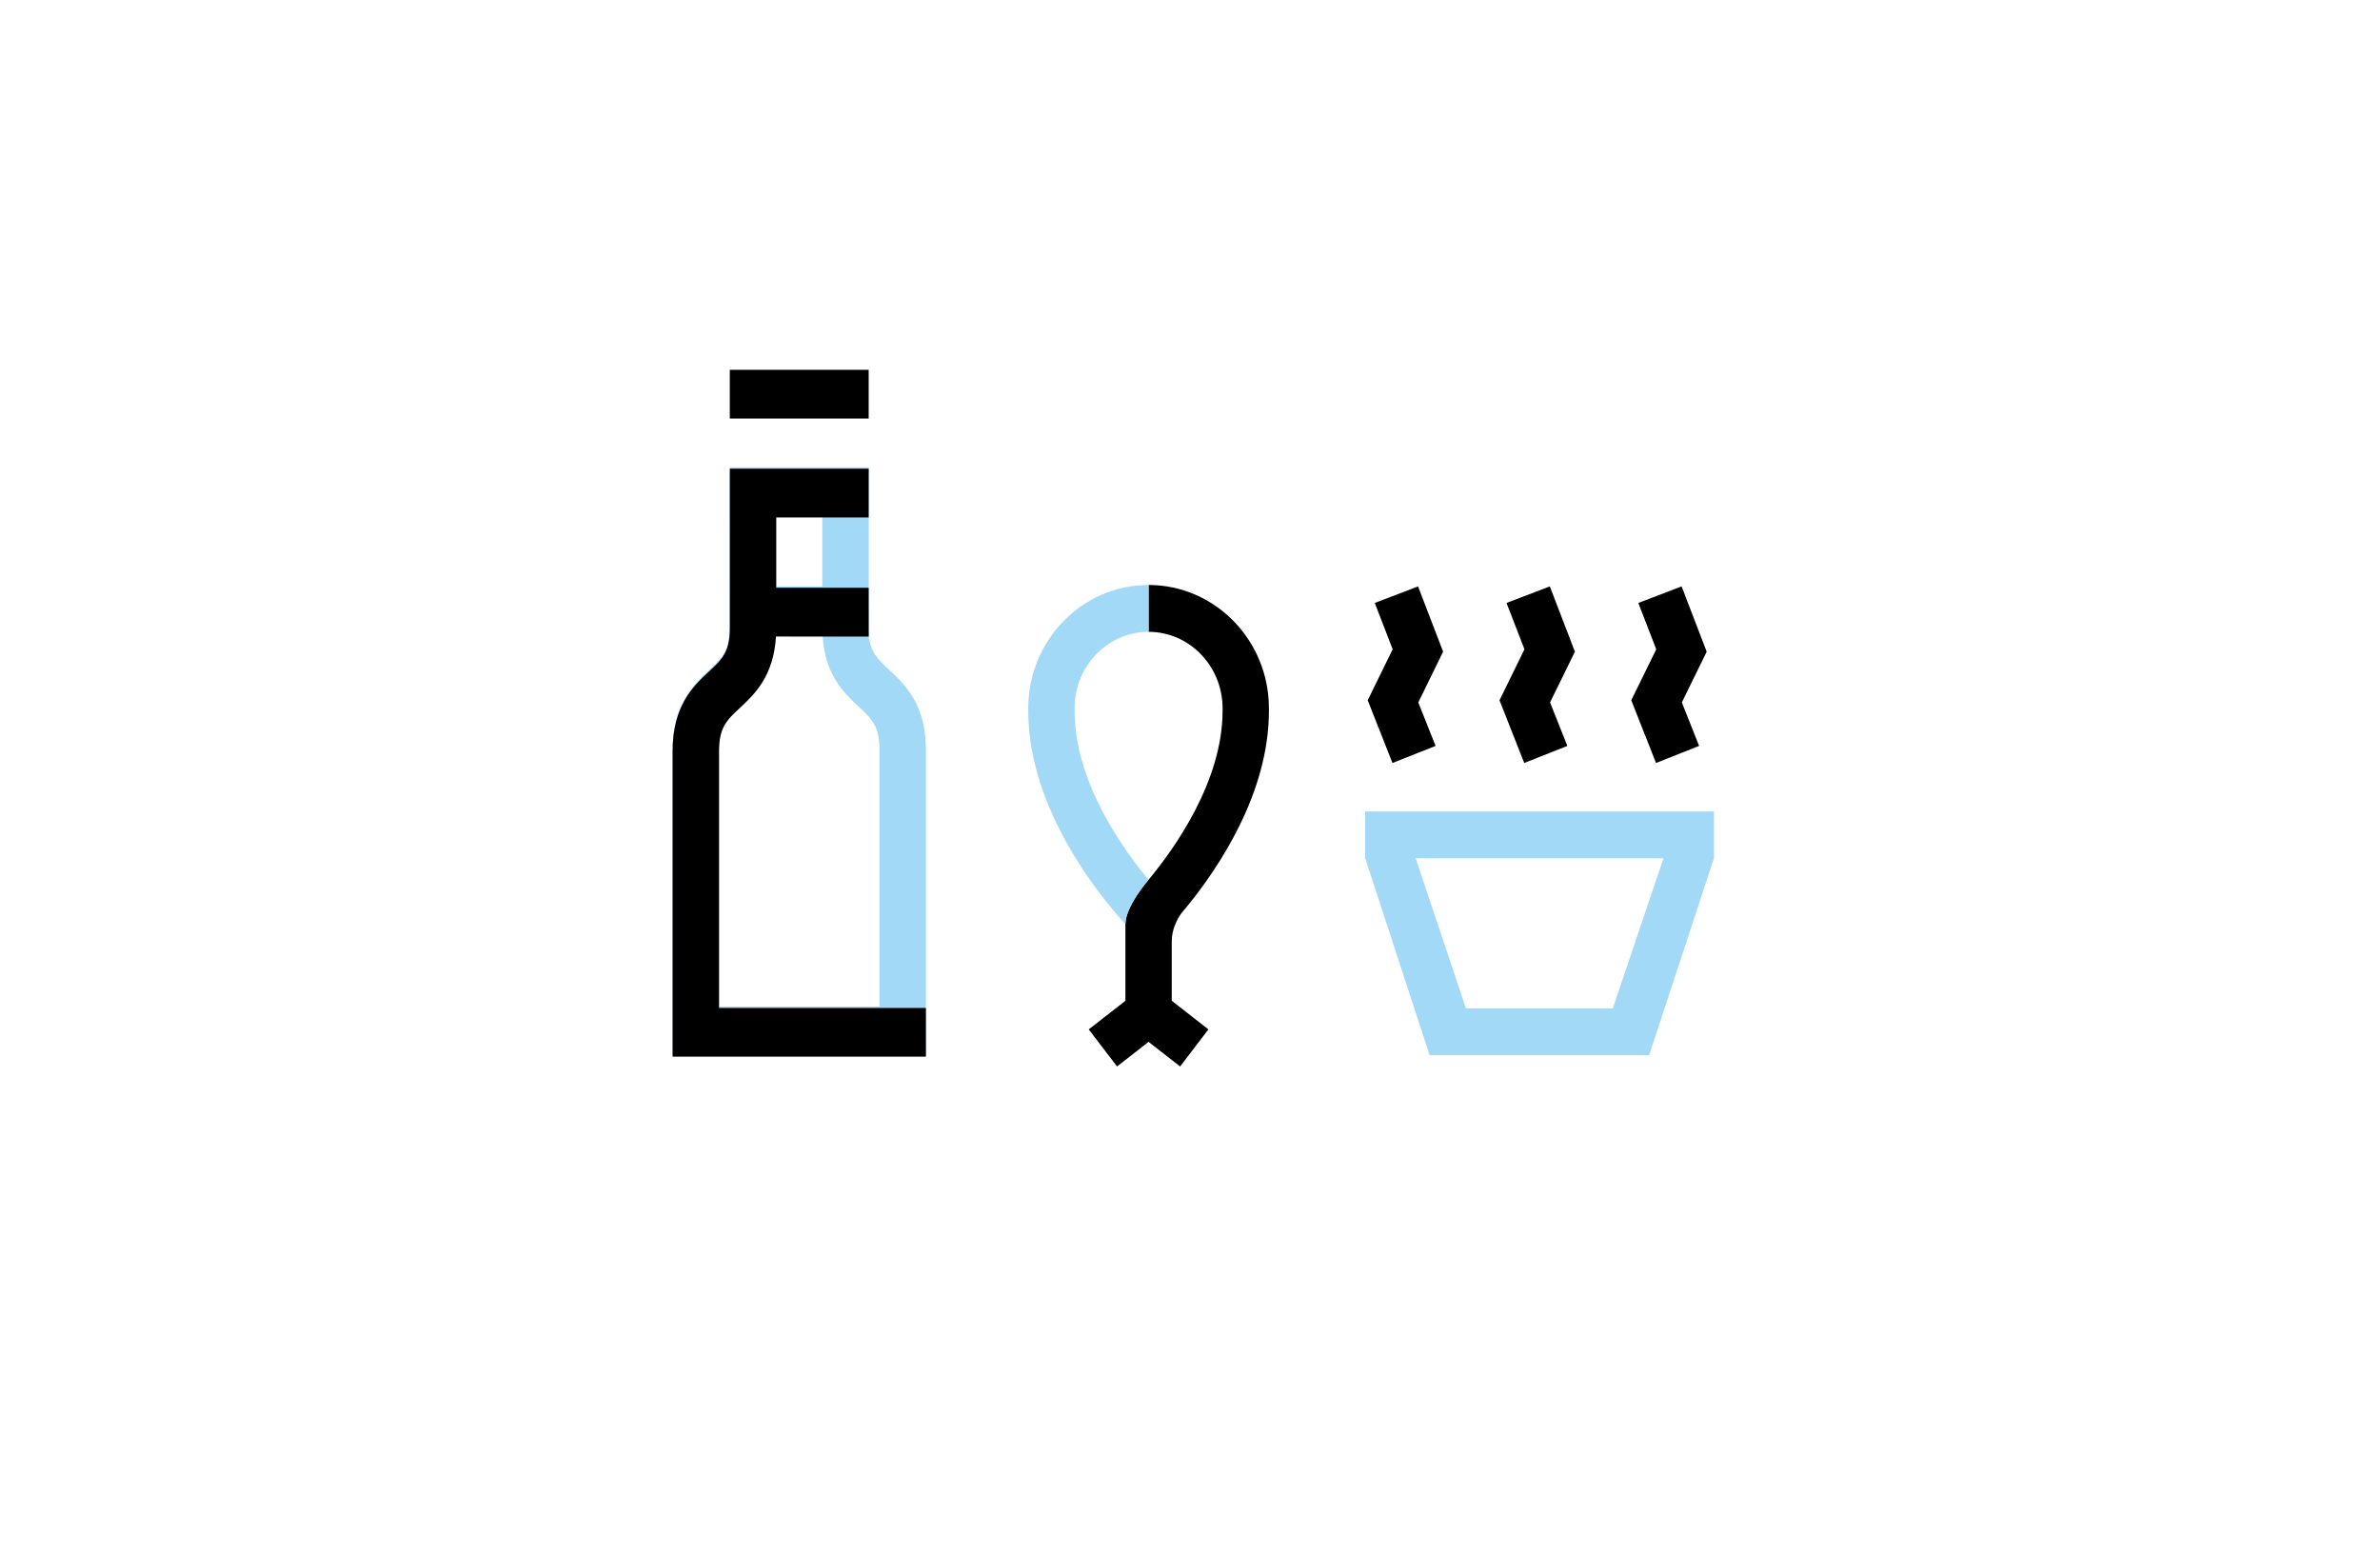 <svg width="260" height="170" viewBox="0 0 260 170" fill="none" xmlns="http://www.w3.org/2000/svg">
<rect width="260" height="170" fill="white"/>
<path d="M79.725 45.711H94.897V40.387H79.725V45.711Z" fill="black"/>
<path d="M154.913 64.04L150.183 65.849L152.141 70.908L149.413 76.476L152.118 83.326L156.827 81.461L154.939 76.712L157.652 71.171L154.913 64.04Z" fill="black"/>
<path d="M169.309 64.04L164.577 65.849L166.538 70.909L163.812 76.478L166.514 83.325L171.223 81.461L169.334 76.712L172.048 71.171L169.309 64.04Z" fill="black"/>
<path d="M186.445 71.171L183.704 64.04L178.975 65.85L180.935 70.909L178.206 76.478L180.911 83.325L185.618 81.461L183.73 76.712L186.445 71.171Z" fill="black"/>
<path d="M78.549 109.925V81.89C78.549 79.281 79.404 78.485 80.821 77.167C82.392 75.704 84.509 73.73 84.768 69.363H94.899L94.898 56.366H89.828V64.04H84.797V56.358H94.899V51.035H79.726L79.728 68.46C79.728 71.07 78.871 71.868 77.455 73.184C75.778 74.745 73.478 76.885 73.478 81.89V115.249H101.149L101.148 81.897C101.148 76.891 98.85 74.752 97.171 73.189L97.092 73.117C95.897 72.005 95.08 71.244 94.9 69.37H89.855C90.111 73.733 92.229 75.705 93.801 77.168L93.805 77.172C95.224 78.491 96.078 79.287 96.078 81.897V109.925H78.549Z" fill="#A1D9F7"/>
<path fill-rule="evenodd" clip-rule="evenodd" d="M187.241 93.718L187.24 93.722V93.735H187.236L180.157 115.239H156.178L149.143 93.735H149.135V88.619H187.24L187.241 93.718ZM176.189 110.124L181.725 93.735H154.655L160.143 110.124H176.189Z" fill="#A1D9F7"/>
<path d="M138.621 77.349C138.621 69.924 132.723 63.886 125.475 63.886V69.002C129.933 69.002 133.558 72.745 133.558 77.349V77.632C133.558 85.327 128.309 92.672 125.472 96.081C125.472 96.081 122.944 98.965 122.944 100.921V109.297L118.938 112.421L122.031 116.469L125.475 113.781L128.919 116.469L132.013 112.419L128.007 109.296V102.803C128.007 101.505 128.579 100.416 129.064 99.725C129.275 99.474 129.501 99.205 129.737 98.916C133.089 94.799 138.622 86.646 138.622 77.63L138.621 77.349Z" fill="black"/>
<path d="M112.328 77.347C112.328 69.925 118.227 63.886 125.475 63.886V69.002C121.018 69.002 117.391 72.746 117.391 77.347V77.63C117.391 85.353 122.632 92.679 125.472 96.081C125.472 96.081 122.944 98.965 122.944 100.921C120.381 98.134 112.328 88.509 112.328 77.63V77.347Z" fill="#A1D9F7"/>
<path d="M78.549 110.078V82.043C78.549 79.433 79.404 78.637 80.821 77.32C82.392 75.856 84.51 73.883 84.769 69.516L94.9 69.523L94.899 64.192H84.797V56.51H94.899V51.188H79.727L79.728 68.612C79.728 71.223 78.871 72.02 77.456 73.337C75.778 74.897 73.478 77.037 73.478 82.043V115.402H101.149V110.078H78.549Z" fill="black"/>
</svg>
